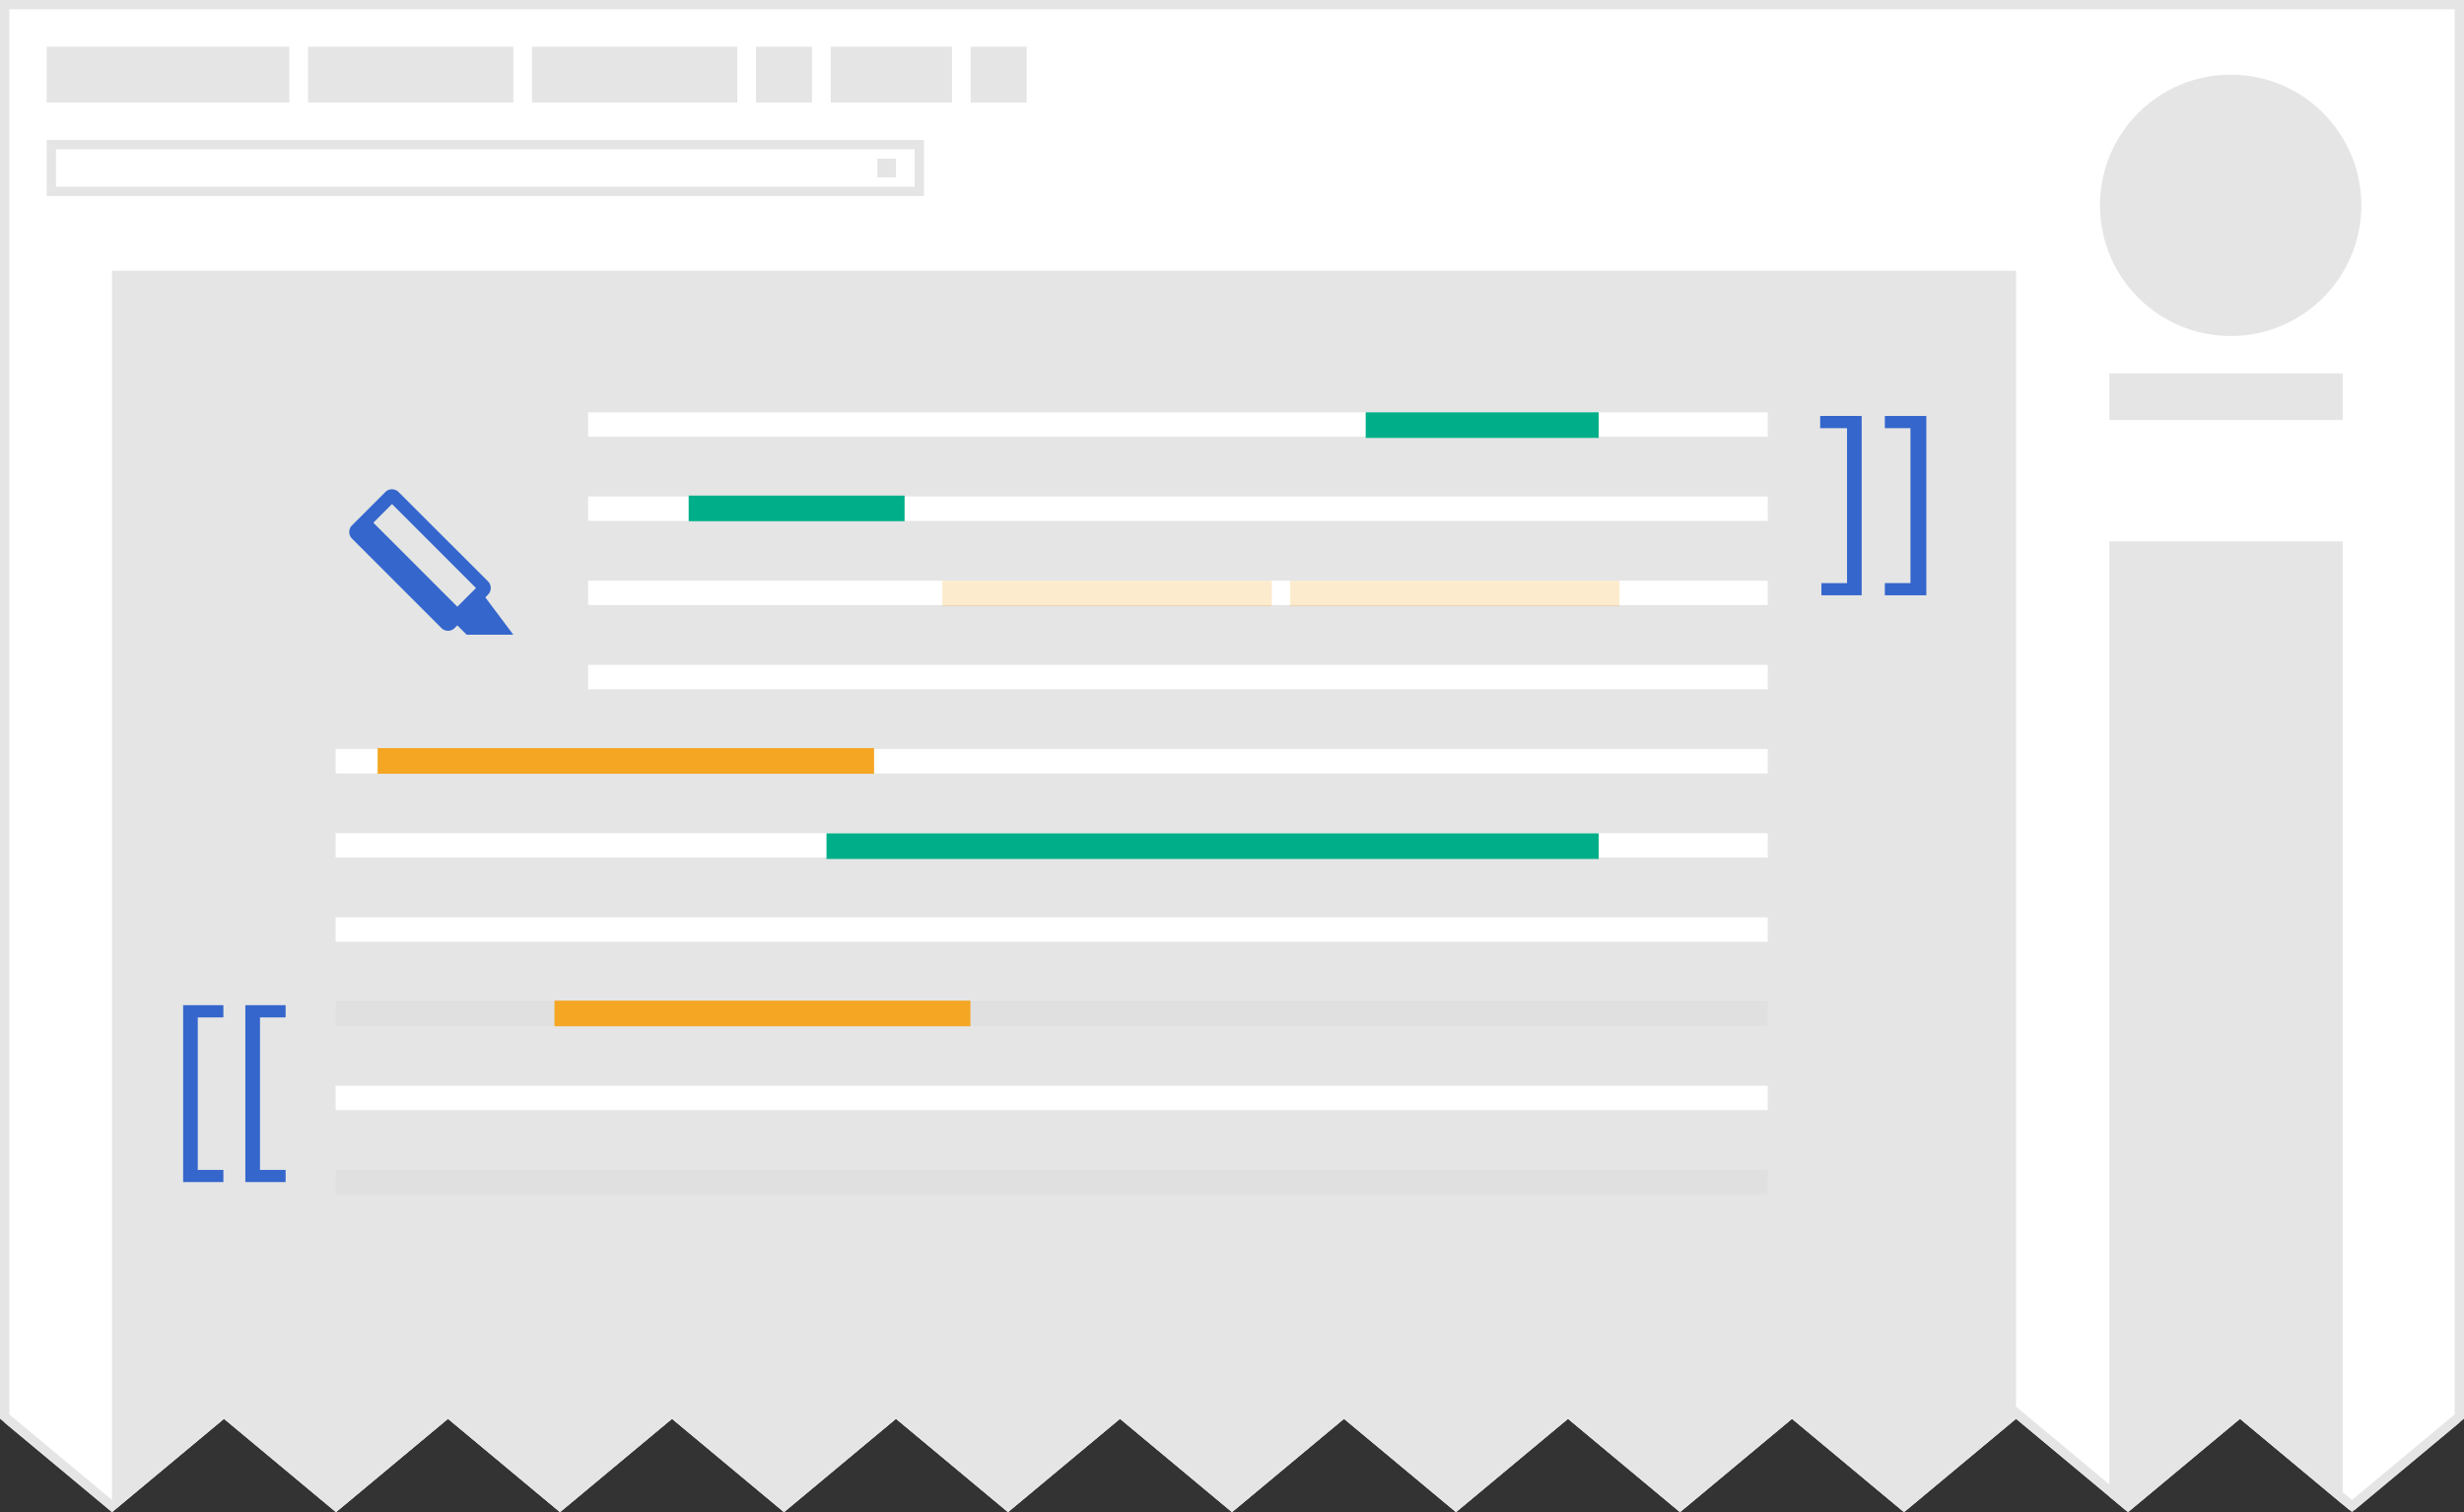 <?xml version="1.0" encoding="UTF-8" standalone="no"?>
<svg xmlns="http://www.w3.org/2000/svg" id="svg85" height="162" width="264" viewBox="0 0 264 162">
    <rect x="0" y="0" width="264" height="162" fill="#333333" stroke="none"/>
    <defs id="defs89">
        <clipPath id="jagged-edge">
            <path id="path2" d="M0 0v152l12 10 12-10 12 10 12-10 12 10 12-10 12 10 12-10 12 10 12-10 12 10 12-10 12 10 12-10 12 10 12-10 12 10 12-10 12 10 12-10 12 10 12-10V0z"/>
        </clipPath>
    </defs>
    <style id="style2">
        .st0{fill:#3466cc}.st1{fill:#e5e5e5}.st2{fill:#fff}.st3,.st4,.st5{opacity:6e-2;enable-background:new}.st4,.st5{opacity:7e-2}.st5{opacity:.25;fill:none;stroke:#fff;stroke-width:.5;stroke-miterlimit:10}.st6{fill:#00af89}.st7{opacity:.23;enable-background:new}.st7,.st8{fill:#f5a623}
    </style>
    <g transform="matrix(-1 0 0 1 264 0)" id="screenshot" clip-path="url(#jagged-edge)">
        <path d="M263.5 162.25l-263-.5V.5h263z" id="background" fill="#fff"/>
        <path d="M252 162.496V29H48v133.496z" id="article" fill="#e5e5e5"/>
        <path d="M11 22c0-7.732 6.268-14 14-14s14 6.268 14 14-6.268 14-14 14-14-6.268-14-14z" id="logo" fill="#e5e5e5"/>
        <path d="M38 163.807V58H13v105.807z" id="sidebar" fill="#e5e5e5"/>
        <g id="personal-tools" fill="#e5e5e5">
            <path id="path10" d="M233 5h26v6h-26zm-24 0h22v6h-22zm-24 0h22v6h-22zm-23 0h13v6h-13zm15 0h6v6h-6zm-23 0h6v6h-6z"/>
        </g>
        <g id="search" fill="#e5e5e5">
            <path d="M258 16v4h-92v-4h92m1-1h-94v6h94z" id="path5717"/>
            <path d="M168 17h2v2h-2z" id="icon"/>
        </g>
        <path d="M38 45v-5H13v5z" id="sitename" fill="#e5e5e5"/>
        <path id="border" d="M0 0v162h264V0zm1 1h262v150.533l-11 9.166-12-10-12 10-12-10-12 10-12-10-12 10-12-10-12 10-12-10-12 10-12-10-12 10-12-10-12 10-12-10-12 10-12-10-12 10-12-10-12 10-11-9.167z" fill="#e5e5e5"/>
    </g>
    <g transform="matrix(-1.307 0 0 1.307 277.885 -39.345)" id="g31">
        <path id="path27" d="M54.7 78.9V64.2h3.4v1H56v12.7h2.1v1h-3.4z" class="st0" fill="#3466cc"/>
        <path id="path29" d="M60 78.9V64.2h3.4v1h-2.2v12.7h2.1v1H60z" class="st0" fill="#3466cc"/>
    </g>
    <g transform="matrix(-1.307 0 0 1.307 277.885 -39.345)" id="g37">
        <path id="path33" d="M197.6 112.5V127h-3.3v-1h2.1v-12.5h-2.1v-1z" class="st0" fill="#3466cc"/>
        <path id="path35" d="M192.5 112.5V127h-3.3v-1h2.1v-12.5h-2.1v-1z" class="st0" fill="#3466cc"/>
    </g>
    <g transform="matrix(-1.307 0 0 1.307 277.885 -39.345)" id="g49">
        <path class="st2" id="Rectangle-4_3_" fill="#fff" d="M67.7 63.9h96.7v2H67.7z"/>
        <path class="st2" id="Rectangle-4_4_" fill="#fff" d="M67.7 91.5h117.4v2H67.7z"/>
        <path class="st2" id="Rectangle-4_5_" fill="#fff" d="M67.7 70.8h96.7v2H67.7z"/>
        <path class="st2" id="Rectangle-4_6_" fill="#fff" d="M67.7 84.6h96.7v2H67.7z"/>
        <path class="st2" id="Rectangle-4_7_" fill="#fff" d="M67.7 77.7h96.7v2H67.7z"/>
        <path class="st2" id="Rectangle-4_10_" fill="#fff" stroke-width="1.085" d="M67.7 98.4h117.4v2H67.7z"/>
        <path class="st3" id="Rectangle-4_9_" fill="#878787" stroke-width="1.085" d="M67.7 126h117.4v2H67.7z"/>
        <path class="st2" id="Rectangle-4_8_" fill="#fff" stroke-width="1.195" d="M67.7 105.3h117.4v2H67.7z"/>
        <path class="st2" id="Rectangle-4_2_" fill="#fff" stroke-width="1.085" d="M67.7 119.1h117.4v2H67.7z"/>
        <path class="st3" id="Rectangle-4_1_" fill="#878787" stroke-width="1.118" d="M67.7 112.2h117.4v2H67.7z"/>
    </g>
    <g transform="matrix(-1 0 0 1 56 50)" id="g67">
        <path id="path65" d="M 18.29 6.29 14.71 2.71 a 1 1 0 0 0 -1.41 0 L 3.71 12.29 a 1 1 0 0 0 0 1.41 L 4 14 1 18 H 6 l 1 -1 .29 .29 a 1 1 0 0 0 1.41 0 l 9.59 -9.59 A 1 1 0 0 0 18.29 6.29 Z M 7 15 5 13 l 9 -9 2 2 Z" class="st0" fill="#36c"/>
    </g>
    <g transform="matrix(-1.307 0 0 1.307 280.814 -39.345)" id="g83">
        <path id="rect69" class="st6" fill="#00af89" d="M83.8 63.9h19.1V66H83.8z"/>
        <path id="rect71" class="st6" fill="#00af89" stroke-width=".956" d="M140.7 70.728h17.7v2.1h-17.7z"/>
        <path id="rect73" class="st7" fill="#facf89" stroke-width=".764" d="M82.1 77.708h27v2.1h-27z"/>
        <path id="rect75" class="st7" fill="#facf89" stroke-width=".764" d="M110.6 77.708h27v2.1h-27z"/>
        <path id="rect77" class="st6" fill="#00af89" d="M83.8 98.414h63.3v2.1H83.8z"/>
        <path id="rect79" class="st8" fill="#f5a623" d="M143.2 91.428h40.7v2.1h-40.7z"/>
        <path id="rect81" class="st8" fill="#f5a623" d="M135.3 112.128h34.1v2.1h-34.1z"/>
    </g>
</svg>
